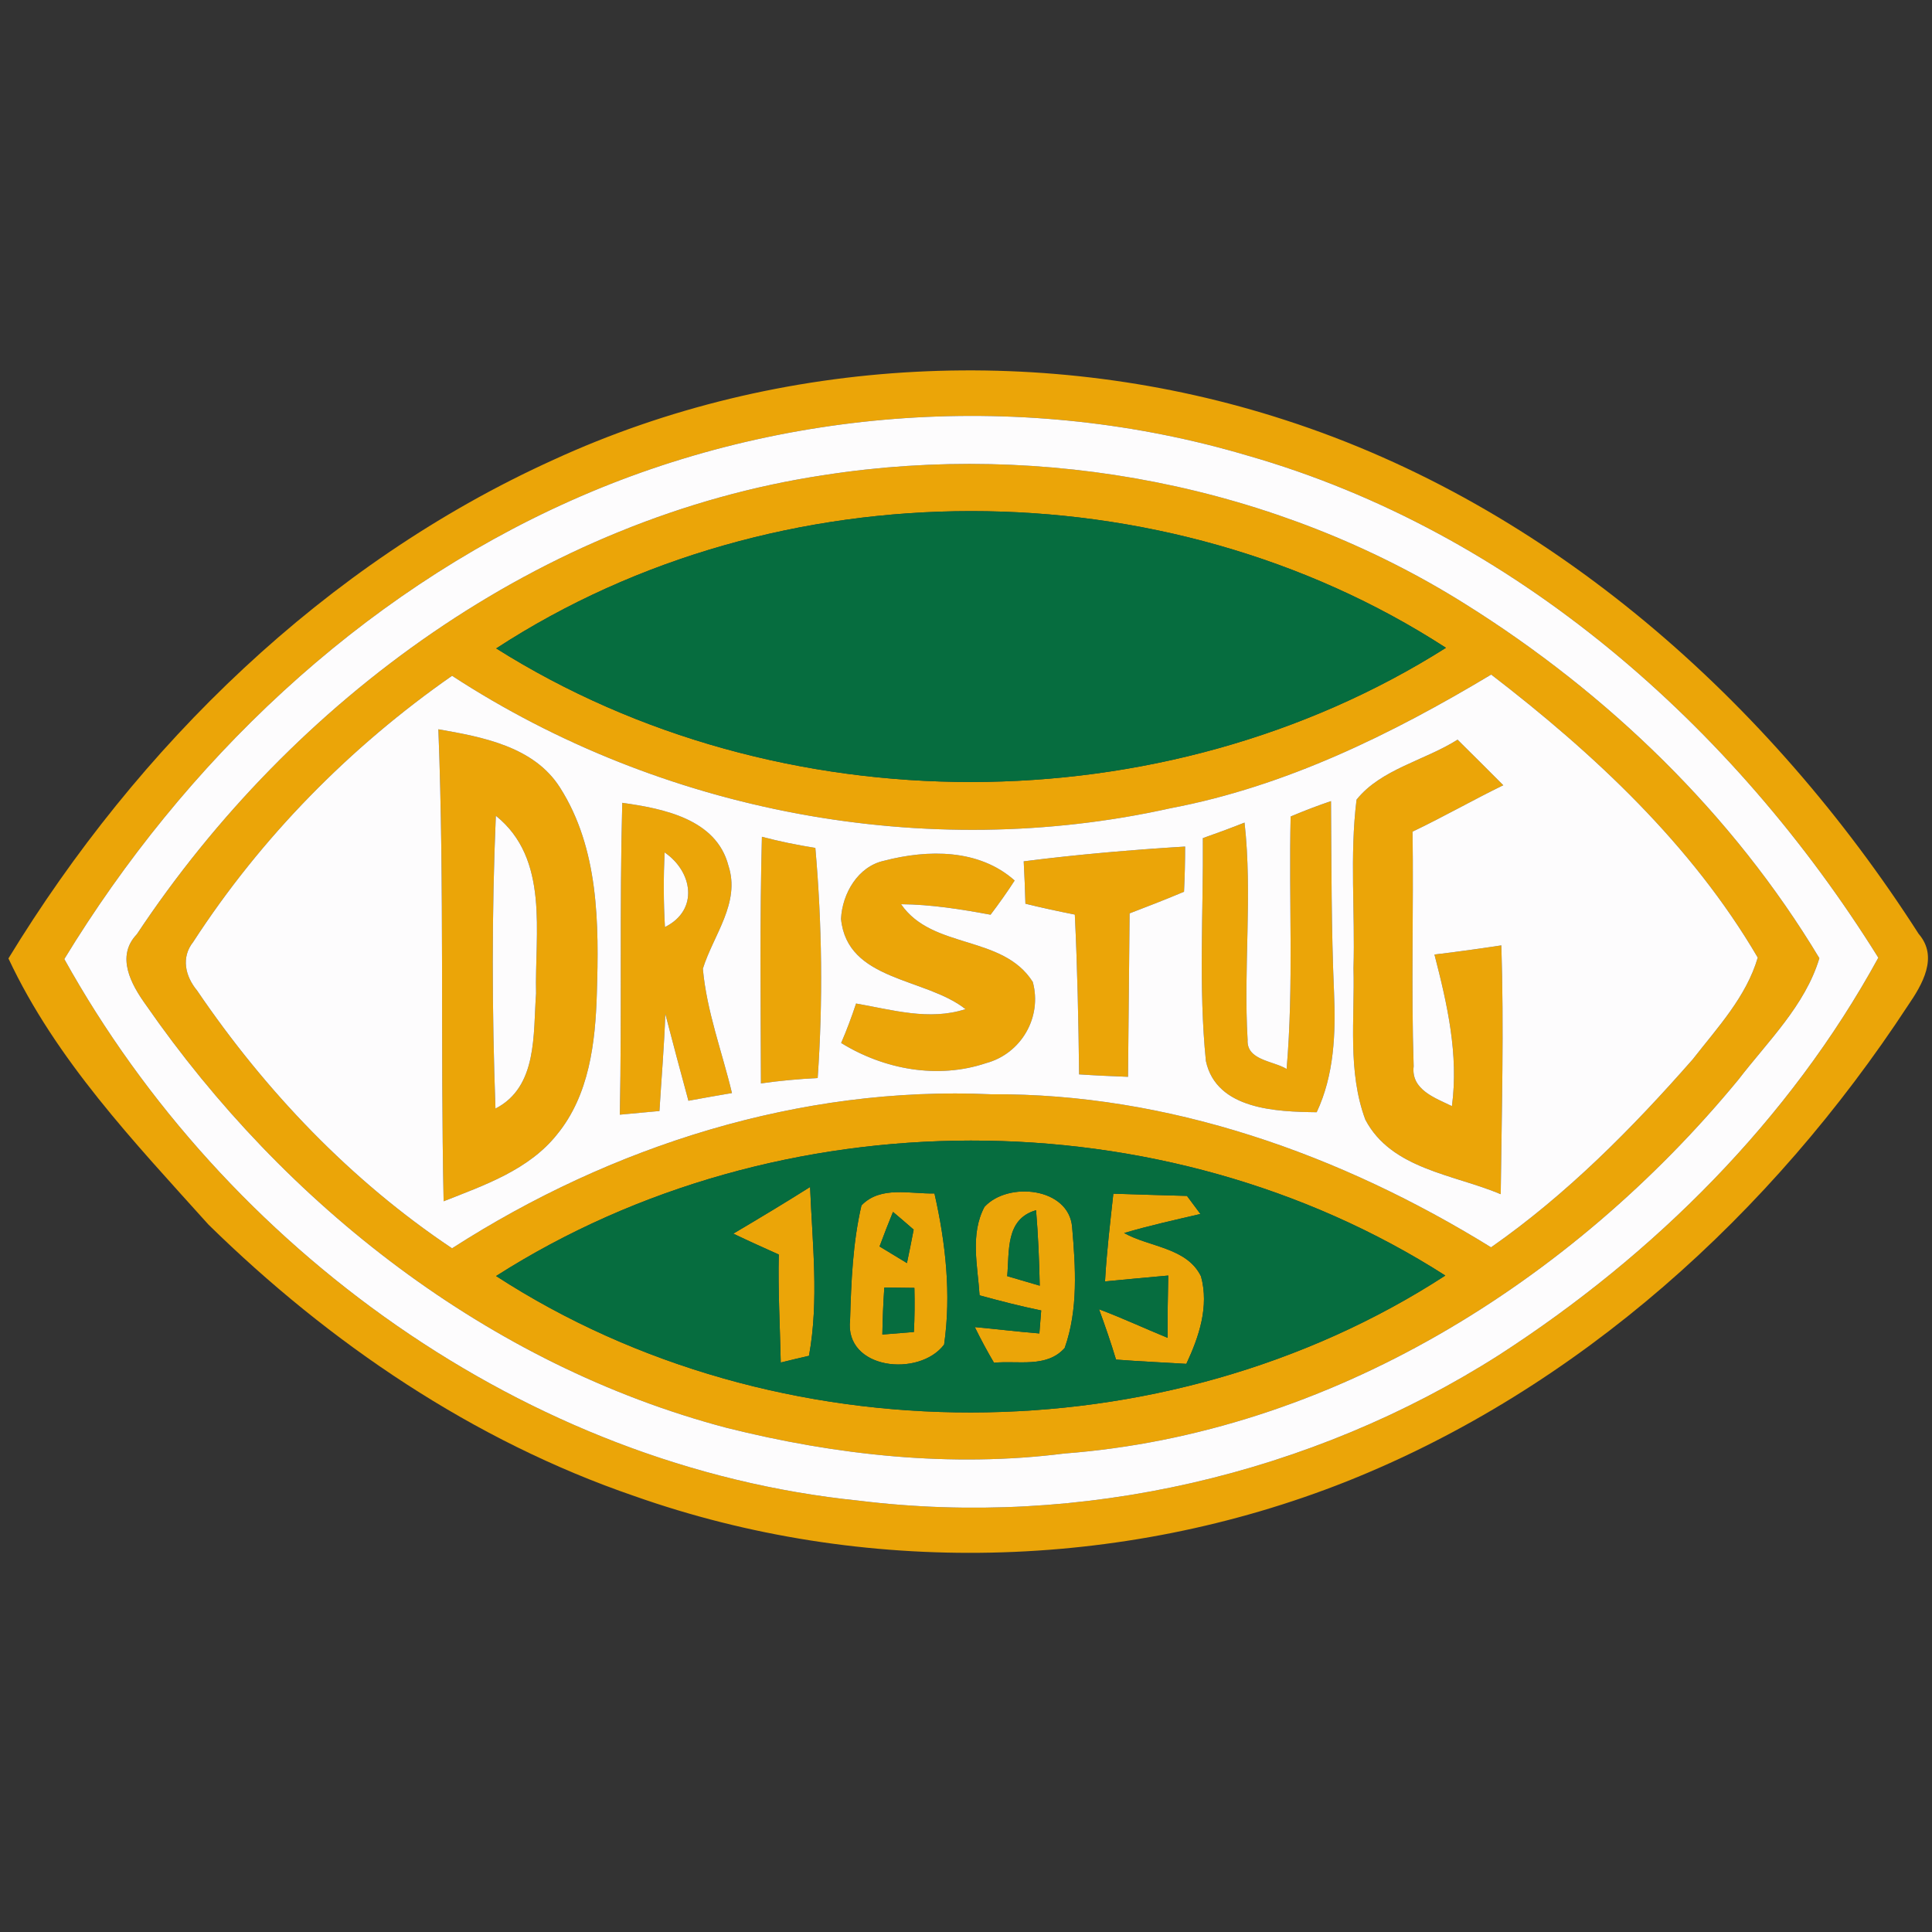 <?xml version="1.0" encoding="UTF-8"?>
<svg width="256px" height="256px" viewBox="0 0 256 256" version="1.1" xmlns="http://www.w3.org/2000/svg" xmlns:xlink="http://www.w3.org/1999/xlink">
    <rect x="0" y="0" width="256" height="256" fill="#333333" stroke="none"/>
    <!-- Generator: Sketch 51.3 (57544) - http://www.bohemiancoding.com/sketch -->
    <title>logo/dristug</title>
    <desc>Created with Sketch.</desc>
    <defs></defs>
    <g id="logo/dristug" stroke="none" stroke-width="1" fill="none" fill-rule="evenodd">
        <g id="dristug" transform="translate(0, 49)" fill-rule="nonzero">
            <g id="#eba508fe" fill="#EBA508">
                <path d="M73.3,11.945 C103.421,-1.91 138.791,-3.577 170.272,6.652 C205.464,18.015 234.515,43.976 254.234,74.745 C256.891,77.804 254.704,81.478 252.808,84.246 C234.791,111.745 209.223,135.036 178.422,147.305 C148.561,159.153 114.357,159.946 84.043,149.231 C62.704,141.915 43.65,128.983 27.625,113.267 C17.79,102.325 7.437,91.481 1.118,77.998 C18.293,49.835 43.034,25.67 73.3,11.945 Z M75.65,17.335 C47.571,29.862 24.417,51.988 8.523,78.079 C29.829,116.439 69.671,145.363 113.807,149.846 C143.182,153.472 173.756,146.415 198.692,130.504 C219.188,117.264 237.124,99.396 248.887,77.901 C229.736,47.165 200.587,21.446 165.298,11.362 C135.955,2.654 103.583,4.856 75.65,17.335 Z" id="Shape"></path>
                <path d="M109.189,13.952 C138.321,9.42 169.122,15.328 194.139,31.028 C213.031,42.843 229.59,58.851 241.077,77.966 C239.198,84.23 234.24,88.988 230.335,94.071 C208.235,120.89 176.186,140.928 141.011,143.598 C126.056,145.492 110.809,143.841 96.243,140.183 C64.762,131.864 37.703,110.661 19.33,84.149 C17.369,81.43 15.328,77.723 18.131,74.794 C38.805,43.652 71.729,19.585 109.189,13.952 Z M65.75,36.919 C103.243,60.534 154.135,60.534 191.595,36.838 C154.345,12.689 102.967,12.657 65.75,36.919 Z M25.6,75.813 C23.964,77.869 24.547,80.361 26.118,82.255 C35.159,95.56 46.485,107.44 59.901,116.407 C81.013,102.827 106.046,94.864 131.289,95.997 C154.848,95.835 177.709,103.992 197.574,116.277 C207.603,109.269 216.271,100.512 224.308,91.351 C227.565,87.175 231.405,83.064 232.911,77.885 C224.178,62.962 211.216,50.855 197.59,40.383 C184.401,48.298 170.337,55.209 155.123,58.09 C122.702,65.325 87.672,58.656 59.901,40.545 C46.372,49.981 34.576,61.975 25.6,75.813 Z M65.734,120.081 C102.983,144.23 154.313,144.165 191.514,120.016 C154.118,96.094 103.129,96.223 65.734,120.081 Z" id="Shape"></path>
                <path d="M58.086,47.634 C63.935,48.654 70.74,49.916 74.191,55.338 C79.36,63.431 79.376,73.418 79.085,82.676 C78.89,89.15 78.08,96.094 73.835,101.289 C70.092,106.015 64.194,108.039 58.783,110.175 C58.345,89.328 58.896,68.481 58.086,47.634 Z M65.701,59.094 C65.15,72.01 65.183,84.974 65.653,97.89 C71.275,95.009 70.627,87.985 71.032,82.66 C70.837,74.664 72.847,64.807 65.701,59.094 Z" id="Shape"></path>
                <path d="M179.751,56.957 C182.991,52.911 188.808,51.761 193.134,49.01 C195.159,51.017 197.185,53.024 199.194,55.047 C195.143,57.022 191.238,59.255 187.172,61.198 C187.317,71.556 186.977,81.931 187.317,92.29 C186.945,95.398 190.169,96.482 192.389,97.567 C193.296,90.736 191.773,84.052 190.072,77.48 C193.021,77.124 195.986,76.72 198.935,76.266 C199.291,87.256 198.983,98.246 198.854,109.236 C192.664,106.614 184.369,105.935 180.917,99.363 C178.536,92.97 179.524,85.994 179.346,79.309 C179.573,71.864 178.827,64.37 179.751,56.957 Z" id="Shape"></path>
                <path d="M82.455,57.378 C87.883,58.139 94.914,59.514 96.518,65.697 C98.139,70.634 94.526,74.891 93.132,79.358 C93.634,84.99 95.676,90.348 96.988,95.835 C95.06,96.158 93.132,96.498 91.22,96.854 C90.167,93.018 89.163,89.182 88.158,85.346 C88.012,89.636 87.639,93.925 87.38,98.214 C86.068,98.344 83.443,98.586 82.131,98.7 C82.406,84.926 82.082,71.152 82.455,57.378 Z M88.061,63.949 C87.915,67.235 87.915,70.537 88.109,73.839 C92.662,71.573 91.755,66.458 88.061,63.949 Z" id="Shape"></path>
                <path d="M171.018,59.191 C172.784,58.446 174.55,57.766 176.365,57.151 C176.429,65.616 176.397,74.098 176.77,82.563 C176.996,87.92 176.786,93.439 174.469,98.376 C169.154,98.311 161.183,98.036 159.789,91.594 C158.801,81.802 159.465,71.896 159.384,62.055 C161.231,61.408 163.078,60.728 164.909,60 C165.979,69.582 164.747,79.212 165.314,88.794 C165.169,91.513 168.749,91.562 170.483,92.646 C171.439,81.511 170.758,70.342 171.018,59.191 Z" id="Shape"></path>
                <path d="M100.958,61.877 C103.291,62.492 105.657,62.978 108.038,63.35 C108.93,73.499 109.059,83.696 108.346,93.844 C105.835,93.973 103.324,94.2 100.828,94.556 C100.796,83.663 100.666,72.77 100.958,61.877 Z" id="Shape"></path>
                <path d="M135.648,65.131 C142.744,64.224 149.89,63.609 157.035,63.172 C157.035,65.163 156.986,67.154 156.889,69.161 C154.507,70.164 152.093,71.103 149.679,72.026 C149.598,79.245 149.549,86.463 149.468,93.682 C147.297,93.601 145.142,93.504 142.987,93.358 C142.906,86.301 142.761,79.245 142.42,72.188 C140.217,71.751 138.046,71.281 135.874,70.747 C135.826,68.87 135.745,66.992 135.648,65.131 Z" id="Shape"></path>
                <path d="M117.161,65.05 C122.961,63.545 129.717,63.464 134.449,67.672 C133.444,69.226 132.375,70.731 131.257,72.204 C127.336,71.475 123.382,70.844 119.396,70.812 C123.544,76.849 132.845,74.81 136.847,81.106 C138.127,85.784 135.307,90.623 130.657,91.869 C124.241,94.022 117.144,92.711 111.457,89.199 C112.203,87.483 112.851,85.735 113.434,83.971 C118.197,84.796 123.123,86.285 127.935,84.715 C122.621,80.507 112.251,81.041 111.441,72.754 C111.603,69.388 113.693,65.794 117.161,65.05 Z" id="Shape"></path>
                <path d="M97.167,114.464 C100.585,112.441 103.988,110.402 107.342,108.281 C107.633,115.711 108.541,123.269 107.196,130.65 C106.256,130.86 104.377,131.314 103.453,131.54 C103.356,126.765 103.081,122.007 103.194,117.232 C101.169,116.326 99.159,115.419 97.167,114.464 Z" id="Shape"></path>
                <path d="M114.147,110.725 C116.674,108.087 120.595,109.22 123.82,109.139 C125.31,115.678 126.056,122.509 125.1,129.161 C121.811,133.531 111.862,132.495 112.64,125.891 C112.786,120.825 112.996,115.678 114.147,110.725 Z M118.327,111.583 C117.711,113.089 117.112,114.626 116.545,116.164 C117.452,116.714 119.267,117.815 120.174,118.365 C120.482,116.892 120.79,115.403 121.065,113.93 C120.385,113.331 119.024,112.166 118.327,111.583 Z M117.177,121.602 C117.031,123.674 116.95,125.762 116.917,127.834 C117.954,127.753 120.061,127.575 121.098,127.494 C121.195,125.535 121.211,123.593 121.163,121.651 C120.158,121.635 118.181,121.618 117.177,121.602 Z" id="Shape"></path>
                <path d="M130.447,110.92 C133.574,107.505 141.643,108.346 142.064,113.606 C142.517,118.899 142.89,124.516 141.075,129.614 C138.694,132.301 134.854,131.249 131.71,131.572 C130.803,130.035 129.961,128.465 129.167,126.846 C132.018,127.105 134.87,127.461 137.722,127.688 C137.786,126.927 137.9,125.406 137.965,124.645 C135.226,124.079 132.504,123.383 129.798,122.638 C129.555,118.754 128.518,114.561 130.447,110.92 Z M133.46,120.097 C134.53,120.404 136.701,121.036 137.77,121.359 C137.705,118.009 137.559,114.675 137.284,111.357 C133.201,112.538 133.768,116.763 133.46,120.097 Z" id="Shape"></path>
                <path d="M147.524,109.172 C150.781,109.285 154.021,109.366 157.278,109.463 C157.732,110.062 158.623,111.26 159.06,111.858 C155.674,112.652 152.288,113.396 148.95,114.383 C152.304,116.261 157.278,116.293 159.141,120.129 C160.227,124.127 158.882,128.109 157.197,131.718 C154.086,131.524 150.975,131.394 147.881,131.152 C147.2,128.902 146.438,126.684 145.628,124.483 C148.691,125.632 151.672,127.024 154.718,128.271 C154.702,125.519 154.734,122.768 154.799,120.016 C152.012,120.259 149.209,120.534 146.422,120.793 C146.633,116.908 147.103,113.04 147.524,109.172 Z" id="Shape"></path>
            </g>
            <g id="#fdfcfdff" transform="translate(8.101, 4.856)" fill="#FDFCFD">
                <path d="M67.548,12.479 C95.482,0 127.854,-2.201 157.197,6.507 C192.486,16.59 221.634,42.309 240.786,73.045 C229.023,94.54 211.087,112.409 190.59,125.649 C165.655,141.559 135.081,148.616 105.705,144.99 C61.57,140.507 21.728,111.583 0.421,73.224 C16.316,47.132 39.469,25.007 67.548,12.479 Z M101.088,9.096 C63.627,14.729 30.704,38.797 10.029,69.938 C7.226,72.867 9.268,76.574 11.228,79.293 C29.602,105.805 56.66,127.008 88.142,135.328 C102.708,138.985 117.954,140.636 132.909,138.743 C168.085,136.072 200.134,116.034 222.234,89.215 C226.139,84.133 231.097,79.374 232.976,73.11 C221.489,53.995 204.93,37.988 186.037,26.172 C161.021,10.472 130.22,4.564 101.088,9.096 Z" id="Shape"></path>
                <path d="M17.499,70.958 C26.475,57.119 38.27,45.125 51.799,35.689 C79.571,53.801 114.601,60.469 147.022,53.234 C162.236,50.353 176.3,43.442 189.489,35.527 C203.115,45.999 216.077,58.106 224.81,73.029 C223.303,78.209 219.463,82.32 216.207,86.496 C208.17,95.657 199.502,104.413 189.472,111.421 C169.608,99.137 146.746,90.979 123.188,91.141 C97.944,90.008 72.911,97.971 51.799,111.551 C38.384,102.584 27.058,90.704 18.017,77.399 C16.446,75.506 15.862,73.013 17.499,70.958 Z M49.985,42.778 C50.795,63.625 50.244,84.472 50.682,105.319 C56.093,103.183 61.991,101.16 65.734,96.434 C69.979,91.238 70.789,84.294 70.983,77.82 C71.275,68.562 71.259,58.576 66.09,50.483 C62.639,45.061 55.834,43.798 49.985,42.778 Z M171.65,52.101 C170.726,59.514 171.471,67.008 171.245,74.454 C171.423,81.138 170.434,88.114 172.816,94.508 C176.267,101.079 184.563,101.759 190.752,104.381 C190.882,93.391 191.19,82.401 190.833,71.411 C187.885,71.864 184.919,72.269 181.971,72.625 C183.672,79.196 185.195,85.881 184.288,92.711 C182.068,91.626 178.844,90.542 179.216,87.434 C178.876,77.076 179.216,66.701 179.07,56.342 C183.137,54.4 187.042,52.166 191.093,50.191 C189.084,48.168 187.058,46.161 185.033,44.154 C180.707,46.906 174.89,48.055 171.65,52.101 Z M74.353,52.522 C73.981,66.296 74.305,80.07 74.029,93.844 C75.342,93.731 77.967,93.488 79.279,93.358 C79.538,89.069 79.911,84.78 80.057,80.491 C81.061,84.327 82.066,88.163 83.119,91.999 C85.031,91.643 86.959,91.303 88.887,90.979 C87.575,85.492 85.533,80.135 85.031,74.502 C86.424,70.035 90.037,65.778 88.417,60.842 C86.813,54.659 79.781,53.283 74.353,52.522 Z M162.916,54.335 C162.657,65.487 163.338,76.655 162.382,87.791 C160.648,86.706 157.067,86.658 157.213,83.938 C156.646,74.356 157.877,64.726 156.808,55.144 C154.977,55.873 153.13,56.552 151.283,57.2 C151.364,67.041 150.7,76.946 151.688,86.738 C153.082,93.18 161.053,93.455 166.368,93.52 C168.685,88.584 168.895,83.064 168.668,77.707 C168.296,69.242 168.328,60.761 168.263,52.296 C166.449,52.911 164.683,53.59 162.916,54.335 Z M92.857,57.022 C92.565,67.915 92.695,78.808 92.727,89.7 C95.222,89.344 97.734,89.118 100.245,88.988 C100.958,78.84 100.828,68.643 99.937,58.495 C97.555,58.122 95.19,57.637 92.857,57.022 Z M127.546,60.275 C127.644,62.136 127.725,64.014 127.773,65.891 C129.944,66.426 132.115,66.895 134.319,67.332 C134.659,74.389 134.805,81.446 134.886,88.503 C137.041,88.648 139.196,88.745 141.367,88.826 C141.448,81.608 141.497,74.389 141.578,67.17 C143.992,66.248 146.406,65.309 148.788,64.305 C148.885,62.298 148.934,60.307 148.934,58.317 C141.788,58.754 134.643,59.369 127.546,60.275 Z M109.059,60.194 C105.592,60.939 103.502,64.532 103.34,67.898 C104.15,76.185 114.519,75.651 119.834,79.86 C115.022,81.43 110.096,79.941 105.333,79.115 C104.749,80.879 104.101,82.627 103.356,84.343 C109.043,87.855 116.14,89.166 122.556,87.014 C127.206,85.767 130.025,80.928 128.745,76.25 C124.743,69.954 115.443,71.993 111.295,65.956 C115.281,65.989 119.234,66.62 123.155,67.348 C124.273,65.875 125.343,64.37 126.347,62.816 C121.616,58.608 114.86,58.689 109.059,60.194 Z" id="Shape"></path>
                <path d="M57.6,54.238 C64.745,59.951 62.736,69.808 62.931,77.804 C62.526,83.129 63.174,90.154 57.551,93.035 C57.082,80.119 57.049,67.154 57.6,54.238 Z" id="Shape"></path>
                <path d="M79.959,59.094 C83.654,61.602 84.561,66.717 80.008,68.983 C79.814,65.681 79.814,62.379 79.959,59.094 Z" id="Shape"></path>
            </g>
            <g id="#066d3fff" transform="translate(64.81, 17.804)" fill="#066D3F">
                <path d="M0.94,19.115 C38.157,-5.147 89.535,-5.115 126.785,19.034 C89.325,42.73 38.432,42.73 0.94,19.115 Z" id="Shape"></path>
                <path d="M0.924,102.277 C38.319,78.419 89.308,78.29 126.704,102.212 C89.503,126.361 38.173,126.425 0.924,102.277 Z M32.356,96.66 C34.349,97.615 36.358,98.522 38.384,99.428 C38.27,104.203 38.546,108.961 38.643,113.736 C39.567,113.509 41.446,113.056 42.386,112.846 C43.731,105.465 42.823,97.906 42.532,90.477 C39.178,92.598 35.775,94.637 32.356,96.66 Z M49.337,92.921 C48.186,97.874 47.976,103.021 47.83,108.087 C47.052,114.691 57.001,115.727 60.29,111.357 C61.246,104.704 60.5,97.874 59.01,91.335 C55.785,91.416 51.864,90.283 49.337,92.921 Z M65.636,93.116 C63.708,96.757 64.745,100.949 64.988,104.834 C67.694,105.578 70.416,106.274 73.154,106.841 C73.09,107.602 72.976,109.123 72.911,109.884 C70.06,109.657 67.208,109.301 64.356,109.042 C65.15,110.661 65.993,112.231 66.9,113.768 C70.044,113.445 73.884,114.497 76.265,111.81 C78.08,106.711 77.707,101.095 77.254,95.802 C76.832,90.542 68.764,89.7 65.636,93.116 Z M82.714,91.368 C82.293,95.236 81.823,99.104 81.612,102.989 C84.399,102.73 87.202,102.455 89.989,102.212 C89.924,104.963 89.892,107.715 89.908,110.466 C86.862,109.22 83.881,107.828 80.818,106.679 C81.628,108.88 82.39,111.098 83.07,113.348 C86.165,113.59 89.276,113.72 92.387,113.914 C94.072,110.305 95.417,106.323 94.331,102.325 C92.468,98.489 87.494,98.457 84.14,96.579 C87.477,95.592 90.864,94.847 94.25,94.054 C93.813,93.455 92.922,92.258 92.468,91.659 C89.211,91.562 85.971,91.481 82.714,91.368 Z" id="Shape"></path>
                <path d="M53.517,93.779 C54.214,94.362 55.575,95.527 56.255,96.126 C55.98,97.599 55.672,99.088 55.364,100.561 C54.457,100.011 52.642,98.91 51.735,98.36 C52.302,96.822 52.901,95.284 53.517,93.779 Z" id="Shape"></path>
                <path d="M68.65,102.293 C68.958,98.959 68.391,94.734 72.474,93.553 C72.749,96.871 72.895,100.205 72.96,103.555 C71.891,103.232 69.719,102.6 68.65,102.293 Z" id="Shape"></path>
                <path d="M52.367,103.798 C53.371,103.814 55.348,103.83 56.352,103.847 C56.401,105.789 56.385,107.731 56.288,109.69 C55.251,109.771 53.144,109.949 52.107,110.029 C52.14,107.958 52.221,105.87 52.367,103.798 Z" id="Shape"></path>
            </g>
        </g>
    </g>
</svg>